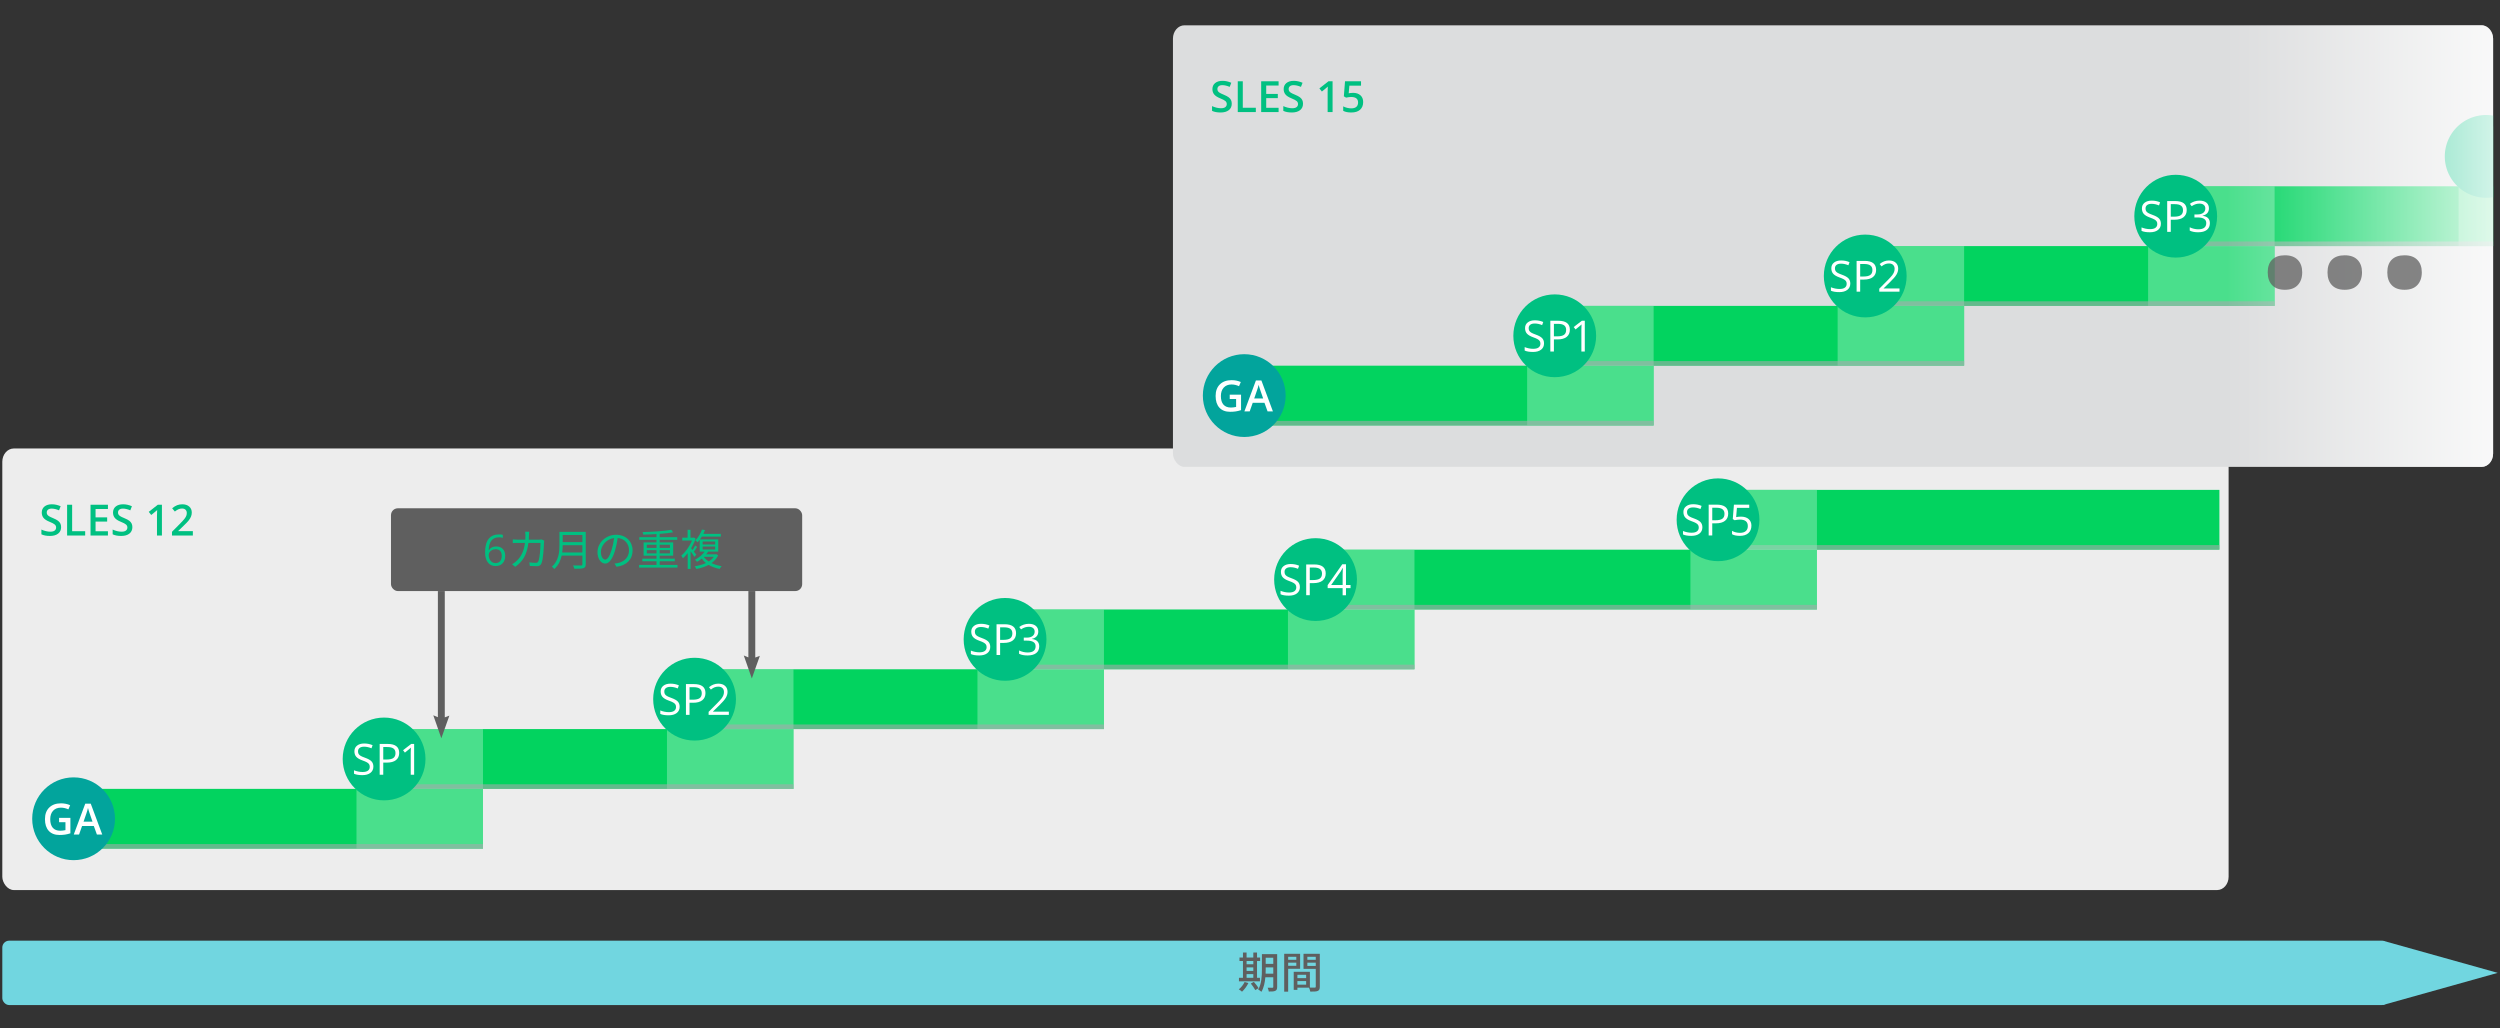 <?xml version="1.0" encoding="UTF-8" standalone="no"?>
<svg
   xmlns:dc="http://purl.org/dc/elements/1.1/"
   xmlns:cc="http://creativecommons.org/ns#"
   xmlns:rdf="http://www.w3.org/1999/02/22-rdf-syntax-ns#"
   xmlns:svg="http://www.w3.org/2000/svg"
   xmlns="http://www.w3.org/2000/svg"
   xmlns:xlink="http://www.w3.org/1999/xlink"
   xmlns:sodipodi="http://sodipodi.sourceforge.net/DTD/sodipodi-0.dtd"
   xmlns:inkscape="http://www.inkscape.org/namespaces/inkscape"
   id="svg137"
   version="1.1"
   height="447"
   width="1087"
   sodipodi:docname="new-maintenance-model.svg"
   inkscape:version="0.92.4 (5da689c313, 2019-01-14)">
  <rect width="100%" height="100%" fill="#333333" stroke="none"/>
  <sodipodi:namedview
     pagecolor="#ffffff"
     bordercolor="#666666"
     borderopacity="1"
     objecttolerance="10"
     gridtolerance="10"
     guidetolerance="10"
     inkscape:pageopacity="0"
     inkscape:pageshadow="2"
     inkscape:window-width="1920"
     inkscape:window-height="1027"
     id="namedview80"
     showgrid="false"
     inkscape:zoom="1.0561178"
     inkscape:cx="484.50262"
     inkscape:cy="223.5"
     inkscape:window-x="-8"
     inkscape:window-y="-8"
     inkscape:window-maximized="1"
     inkscape:current-layer="svg137" />
  <defs
     id="defs86">
    <linearGradient
       id="linearGradient5393">
      <stop
         id="stop5395"
         offset="0"
         style="stop-color:#ffffff;stop-" />
      <stop
         id="stop5397"
         offset="1"
         style="stop-color:#ffffff;stop-opacity:0;" />
    </linearGradient>
    <linearGradient
       gradientTransform="matrix(1,0,0,1.157,0,-1.723)"
       gradientUnits="userSpaceOnUse"
       y2="41.785"
       x2="967.626"
       y1="41.785"
       x1="1109.556"
       id="linearGradient5399"
       xlink:href="#linearGradient5393" />
  </defs>
  <rect
     id="rect7"
     style="fill:#71d6e0"
     width="1037.5"
     height="28"
     x="1"
     y="409"
     rx="3"
     ry="3" />
  <path
     id="path9"
     style="fill:#71d6e0"
     d="m 1086,423 -50,-14 v 28 z" />
  <g
     aria-label="期間"
     style="font-weight:600;font-size:18.75px;font-family:'Open Sans';fill:#5f5f5f"
     id="text11">
    <path
       d="m 542.018,423.543 h 2.925 v 1.613 h -2.925 z m 2.925,-5.7 v 1.406 h -2.925 v -1.406 z m -2.925,2.775 h 2.925 v 1.556 h -2.925 z m 5.812,4.537 h -1.275 v -7.312 h 1.35 v -1.519 h -1.35 v -2.156 h -1.613 v 2.156 h -2.925 v -2.156 h -1.575 v 2.156 h -1.519 v 1.519 h 1.519 v 7.312 h -1.744 v 1.519 h 9.131 z m -6.675,1.819 c -0.544,1.181 -1.5,2.381 -2.513,3.188 0.412,0.244 1.087,0.731 1.387,1.031 1.012,-0.919 2.1,-2.362 2.775,-3.769 z m 2.7,0.675 c 0.713,0.881 1.575,2.1 1.95,2.85 l 1.406,-0.844 c -0.394,-0.75 -1.294,-1.894 -2.025,-2.737 z m 6.431,-4.294 c 0.037,-0.6 0.037,-1.2 0.037,-1.744 v -0.994 h 3.3 v 2.737 z m 3.337,-6.919 V 419.08 h -3.3 v -2.644 z m 1.688,-1.575 h -6.638 v 6.75 c 0,2.681 -0.131,6.188 -1.613,8.644 0.375,0.169 1.106,0.675 1.387,0.994 1.069,-1.706 1.519,-4.088 1.725,-6.319 h 3.45 v 4.162 c 0,0.3 -0.113,0.375 -0.394,0.394 -0.244,0 -1.181,0.019 -2.062,-0.019 0.225,0.431 0.45,1.2 0.506,1.65 1.387,0.019 2.288,-0.019 2.85,-0.319 0.581,-0.263 0.787,-0.769 0.787,-1.688 z"
       style="font-style:normal;font-variant:normal;font-weight:500;font-stretch:normal;font-family:'Noto Sans CJK JP';-inkscape-font-specification:'Noto Sans CJK JP Medium'"
       id="path905"
       inkscape:connector-curvature="0" />
    <path
       d="m 563.637,416.024 v 1.294 h -3.544 v -1.294 z m -3.544,3.919 v -1.387 h 3.544 v 1.387 z m 5.194,1.294 v -6.525 h -6.919 v 16.462 h 1.725 v -9.938 z m 3.15,-1.256 v -1.425 h 3.656 v 1.425 z m 3.656,-3.956 v 1.294 h -3.656 v -1.294 z m -7.987,12.113 V 426.58 h 3.806 v 1.556 z m 3.806,-4.294 v 1.462 h -3.806 v -1.462 z m 5.944,-9.131 h -7.088 v 6.562 h 5.325 V 428.98 c 0,0.319 -0.094,0.412 -0.431,0.431 -0.3,0 -1.2,0.019 -2.119,-0.019 V 422.53 h -7.031 v 7.856 h 1.594 v -0.938 h 5.062 c 0.225,0.487 0.469,1.238 0.544,1.706 1.575,0 2.606,-0.019 3.263,-0.3 0.675,-0.3 0.881,-0.863 0.881,-1.856 z"
       style="font-style:normal;font-variant:normal;font-weight:500;font-stretch:normal;font-family:'Noto Sans CJK JP';-inkscape-font-specification:'Noto Sans CJK JP Medium'"
       id="path907"
       inkscape:connector-curvature="0" />
  </g>
  <rect
     id="rect13"
     style="fill:#ededed;stroke-width:1.075"
     width="968"
     height="192"
     x="1"
     y="195"
     rx="5"
     ry="5.783" />
  <rect
     id="rect15"
     y="265"
     x="425"
     height="26"
     width="190"
     style="fill:#02d35f" />
  <rect
     id="rect17"
     y="317"
     x="155"
     height="26"
     width="190"
     style="fill:#02d35f" />
  <g
     aria-label="SLES 12"
     style="font-weight:600;font-size:18.75px;font-family:'Open Sans';fill:#00c081"
     id="text19">
    <path
       d="m 26.569,229.211 q 0,1.785 -1.291,2.802 -1.291,1.016 -3.561,1.016 -2.271,0 -3.717,-0.705 v -2.069 q 0.916,0.43 1.941,0.677 1.035,0.247 1.923,0.247 1.3,0 1.913,-0.494 0.623,-0.494 0.623,-1.328 0,-0.751 -0.568,-1.273 -0.568,-0.522 -2.344,-1.236 -1.831,-0.742 -2.582,-1.694 -0.751,-0.952 -0.751,-2.289 0,-1.675 1.19,-2.637 1.19,-0.961 3.195,-0.961 1.923,0 3.827,0.842 l -0.696,1.785 q -1.785,-0.751 -3.186,-0.751 -1.062,0 -1.611,0.467 -0.549,0.458 -0.549,1.218 0,0.522 0.22,0.897 0.22,0.366 0.723,0.696 0.504,0.33 1.813,0.87 1.474,0.613 2.161,1.144 0.687,0.531 1.007,1.199 0.32,0.668 0.32,1.575 z"
       style="font-weight:600;font-size:18.75px;font-family:'Open Sans';fill:#00c081"
       id="path910"
       inkscape:connector-curvature="0" />
    <path
       d="m 29.179,232.846 v -13.385 h 2.188 v 11.508 h 5.667 v 1.877 z"
       style="font-weight:600;font-size:18.75px;font-family:'Open Sans';fill:#00c081"
       id="path912"
       inkscape:connector-curvature="0" />
    <path
       d="m 46.931,232.846 h -7.571 v -13.385 h 7.571 v 1.849 h -5.383 v 3.644 h 5.045 v 1.831 h -5.045 v 4.202 h 5.383 z"
       style="font-weight:600;font-size:18.75px;font-family:'Open Sans';fill:#00c081"
       id="path914"
       inkscape:connector-curvature="0" />
    <path
       d="m 57.551,229.211 q 0,1.785 -1.291,2.802 -1.291,1.016 -3.561,1.016 -2.271,0 -3.717,-0.705 v -2.069 q 0.916,0.43 1.941,0.677 1.035,0.247 1.923,0.247 1.3,0 1.913,-0.494 0.623,-0.494 0.623,-1.328 0,-0.751 -0.568,-1.273 -0.568,-0.522 -2.344,-1.236 -1.831,-0.742 -2.582,-1.694 -0.751,-0.952 -0.751,-2.289 0,-1.675 1.19,-2.637 1.19,-0.961 3.195,-0.961 1.923,0 3.827,0.842 l -0.696,1.785 q -1.785,-0.751 -3.186,-0.751 -1.062,0 -1.611,0.467 -0.549,0.458 -0.549,1.218 0,0.522 0.22,0.897 0.22,0.366 0.723,0.696 0.504,0.33 1.813,0.87 1.474,0.613 2.161,1.144 0.687,0.531 1.007,1.199 0.32,0.668 0.32,1.575 z"
       style="font-weight:600;font-size:18.75px;font-family:'Open Sans';fill:#00c081"
       id="path916"
       inkscape:connector-curvature="0" />
    <path
       d="m 70.405,232.846 h -2.151 v -8.643 q 0,-1.547 0.073,-2.454 -0.211,0.22 -0.522,0.485 -0.302,0.266 -2.051,1.685 l -1.08,-1.364 3.937,-3.094 h 1.794 z"
       style="font-weight:600;font-size:18.75px;font-family:'Open Sans';fill:#00c081"
       id="path918"
       inkscape:connector-curvature="0" />
    <path
       d="m 83.854,232.846 h -9.073 v -1.63 l 3.452,-3.47 q 1.529,-1.566 2.023,-2.216 0.504,-0.659 0.732,-1.236 0.229,-0.577 0.229,-1.236 0,-0.906 -0.549,-1.428 -0.54,-0.522 -1.501,-0.522 -0.769,0 -1.492,0.284 -0.714,0.284 -1.657,1.025 l -1.163,-1.419 q 1.117,-0.943 2.17,-1.337 1.053,-0.394 2.243,-0.394 1.868,0 2.994,0.98 1.126,0.97 1.126,2.618 0,0.906 -0.33,1.721 -0.32,0.815 -0.998,1.685 -0.668,0.861 -2.234,2.335 l -2.325,2.252 v 0.092 h 6.354 z"
       style="font-weight:600;font-size:18.75px;font-family:'Open Sans';fill:#00c081"
       id="path920"
       inkscape:connector-curvature="0" />
  </g>
  <rect
     id="rect21"
     y="343"
     x="20"
     height="26"
     width="190"
     style="fill:#02d35f" />
  <rect
     id="rect23"
     y="317"
     x="155"
     height="52"
     width="55"
     style="opacity:0.5;fill:#92ecba" />
  <rect
     id="rect25"
     y="291"
     x="290"
     height="26"
     width="190"
     style="fill:#02d35f" />
  <rect
     id="rect27"
     y="291"
     x="290"
     height="52"
     width="55"
     style="opacity:0.5;fill:#92ecba" />
  <rect
     id="rect29"
     y="265"
     x="425"
     height="52"
     width="55"
     style="opacity:0.5;fill:#92ecba" />
  <rect
     id="rect31"
     y="239"
     x="560"
     height="26"
     width="230"
     style="fill:#02d35f" />
  <rect
     id="rect33"
     y="239"
     x="560"
     height="52"
     width="55"
     style="opacity:0.5;fill:#92ecba" />
  <rect
     id="rect37"
     style="fill:#a7a9ac;fill-opacity:0.588"
     width="190"
     height="2"
     x="155"
     y="341" />
  <rect
     id="rect39"
     style="fill:#a7a9ac;fill-opacity:0.588"
     width="190"
     height="2"
     x="20"
     y="367" />
  <rect
     id="rect41"
     style="fill:#a7a9ac;fill-opacity:0.588"
     width="190"
     height="2"
     x="290"
     y="315" />
  <rect
     id="rect43"
     style="fill:#a7a9ac;fill-opacity:0.588"
     width="190"
     height="2"
     x="425"
     y="289" />
  <rect
     id="rect45"
     style="fill:#dcddde;stroke-width:1.075"
     width="574"
     height="192"
     x="510"
     y="11"
     rx="5"
     ry="5.783" />
  <rect
     id="rect47"
     y="81"
     x="934"
     height="26"
     width="150"
     style="fill:#02d35f" />
  <rect
     id="rect49"
     y="133"
     x="664"
     height="26"
     width="190"
     style="fill:#02d35f" />
  <g
     aria-label="SLES 15"
     style="font-weight:600;font-size:18.75px;font-family:'Open Sans';fill:#00c081"
     id="text51">
    <path
       d="m 535.569,45.093 q 0,1.785 -1.291,2.802 -1.291,1.016 -3.561,1.016 -2.271,0 -3.717,-0.705 v -2.069 q 0.916,0.43 1.941,0.677 1.035,0.247 1.923,0.247 1.3,0 1.913,-0.494 0.623,-0.494 0.623,-1.328 0,-0.751 -0.568,-1.273 -0.568,-0.522 -2.344,-1.236 -1.831,-0.742 -2.582,-1.694 -0.751,-0.952 -0.751,-2.289 0,-1.675 1.19,-2.637 1.19,-0.961 3.195,-0.961 1.923,0 3.827,0.842 l -0.696,1.785 q -1.785,-0.751 -3.186,-0.751 -1.062,0 -1.611,0.467 -0.549,0.458 -0.549,1.218 0,0.522 0.22,0.897 0.22,0.366 0.723,0.696 0.504,0.33 1.813,0.87 1.474,0.613 2.161,1.144 0.687,0.531 1.007,1.199 0.32,0.668 0.32,1.575 z"
       style="font-weight:600;font-size:18.75px;font-family:'Open Sans';fill:#00c081"
       id="path923"
       inkscape:connector-curvature="0" />
    <path
       d="m 538.179,48.728 v -13.385 h 2.188 v 11.508 h 5.667 v 1.877 z"
       style="font-weight:600;font-size:18.75px;font-family:'Open Sans';fill:#00c081"
       id="path925"
       inkscape:connector-curvature="0" />
    <path
       d="m 555.931,48.728 h -7.571 v -13.385 h 7.571 v 1.849 h -5.383 v 3.644 h 5.045 v 1.831 h -5.045 v 4.202 h 5.383 z"
       style="font-weight:600;font-size:18.75px;font-family:'Open Sans';fill:#00c081"
       id="path927"
       inkscape:connector-curvature="0" />
    <path
       d="m 566.551,45.093 q 0,1.785 -1.291,2.802 -1.291,1.016 -3.561,1.016 -2.271,0 -3.717,-0.705 v -2.069 q 0.916,0.43 1.941,0.677 1.035,0.247 1.923,0.247 1.3,0 1.913,-0.494 0.623,-0.494 0.623,-1.328 0,-0.751 -0.568,-1.273 -0.568,-0.522 -2.344,-1.236 -1.831,-0.742 -2.582,-1.694 -0.751,-0.952 -0.751,-2.289 0,-1.675 1.19,-2.637 1.19,-0.961 3.195,-0.961 1.923,0 3.827,0.842 l -0.696,1.785 q -1.785,-0.751 -3.186,-0.751 -1.062,0 -1.611,0.467 -0.549,0.458 -0.549,1.218 0,0.522 0.22,0.897 0.22,0.366 0.723,0.696 0.504,0.33 1.813,0.87 1.474,0.613 2.161,1.144 0.687,0.531 1.007,1.199 0.32,0.668 0.32,1.575 z"
       style="font-weight:600;font-size:18.75px;font-family:'Open Sans';fill:#00c081"
       id="path929"
       inkscape:connector-curvature="0" />
    <path
       d="m 579.405,48.728 h -2.151 v -8.643 q 0,-1.547 0.073,-2.454 -0.211,0.22 -0.522,0.485 -0.302,0.266 -2.051,1.685 l -1.08,-1.364 3.937,-3.094 h 1.794 z"
       style="font-weight:600;font-size:18.75px;font-family:'Open Sans';fill:#00c081"
       id="path931"
       inkscape:connector-curvature="0" />
    <path
       d="m 588.322,40.369 q 2.023,0 3.204,1.071 1.181,1.071 1.181,2.921 0,2.142 -1.346,3.351 -1.337,1.199 -3.809,1.199 -2.243,0 -3.525,-0.723 v -1.95 q 0.742,0.421 1.703,0.65 0.961,0.229 1.785,0.229 1.456,0 2.216,-0.65 0.76,-0.65 0.76,-1.904 0,-2.399 -3.058,-2.399 -0.43,0 -1.062,0.092 -0.632,0.082 -1.108,0.192 l -0.961,-0.568 0.513,-6.537 h 6.958 v 1.913 h -5.063 l -0.302,3.314 q 0.32,-0.055 0.778,-0.128 0.467,-0.073 1.135,-0.073 z"
       style="font-weight:600;font-size:18.75px;font-family:'Open Sans';fill:#00c081"
       id="path933"
       inkscape:connector-curvature="0" />
  </g>
  <rect
     id="rect53"
     y="159"
     x="529"
     height="26"
     width="190"
     style="fill:#02d35f" />
  <rect
     id="rect55"
     y="133"
     x="664"
     height="52"
     width="55"
     style="opacity:0.5;fill:#92ecba" />
  <rect
     id="rect57"
     y="107"
     x="799"
     height="26"
     width="190"
     style="fill:#02d35f" />
  <rect
     id="rect59"
     y="107"
     x="799"
     height="52"
     width="55"
     style="opacity:0.5;fill:#92ecba" />
  <rect
     id="rect61"
     y="81"
     x="934"
     height="52"
     width="55"
     style="opacity:0.5;fill:#92ecba" />
  <rect
     id="rect63"
     y="55"
     x="1069"
     height="52"
     width="15"
     style="opacity:0.5;fill:#92ecba" />
  <rect
     id="rect65"
     style="fill:#a7a9ac;fill-opacity:0.588"
     width="190"
     height="2"
     x="664"
     y="157" />
  <rect
     id="rect67"
     style="fill:#a7a9ac;fill-opacity:0.588"
     width="190"
     height="2"
     x="529"
     y="183" />
  <rect
     id="rect69"
     style="fill:#a7a9ac;fill-opacity:0.588"
     width="190"
     height="2"
     x="799"
     y="131" />
  <rect
     id="rect71"
     style="fill:#a7a9ac;fill-opacity:0.588"
     width="150"
     height="2"
     x="934"
     y="105" />
  <circle
     id="circle73"
     style="fill:#00c081"
     cx="676"
     cy="146"
     r="18" />
  <g
     aria-label="SP1"
     style="font-size:18.75px;font-family:'Open Sans';fill:#ffffff"
     id="text77">
    <path
       d="m 671.346,149.286 q 0,1.767 -1.282,2.756 -1.282,0.989 -3.479,0.989 -2.38,0 -3.662,-0.613 v -1.501 q 0.824,0.348 1.794,0.549 0.97,0.201 1.923,0.201 1.556,0 2.344,-0.586 0.787,-0.595 0.787,-1.648 0,-0.696 -0.284,-1.135 -0.275,-0.449 -0.934,-0.824 -0.65,-0.375 -1.987,-0.851 -1.868,-0.668 -2.673,-1.584 -0.797,-0.916 -0.797,-2.39 0,-1.547 1.163,-2.463 1.163,-0.916 3.076,-0.916 1.996,0 3.671,0.732 l -0.485,1.355 q -1.657,-0.696 -3.223,-0.696 -1.236,0 -1.932,0.531 -0.696,0.531 -0.696,1.474 0,0.696 0.256,1.144 0.256,0.439 0.861,0.815 0.613,0.366 1.868,0.815 2.106,0.751 2.893,1.611 0.797,0.861 0.797,2.234 z"
       style="font-size:18.75px;font-family:'Open Sans';fill:#ffffff"
       id="path941"
       inkscape:connector-curvature="0" />
    <path
       d="m 682.57,143.363 q 0,2.032 -1.392,3.131 -1.382,1.089 -3.964,1.089 h -1.575 v 5.264 h -1.556 V 139.463 h 3.47 q 5.017,0 5.017,3.9 z m -6.931,2.884 h 1.401 q 2.069,0 2.994,-0.668 0.925,-0.668 0.925,-2.142 0,-1.328 -0.87,-1.978 -0.87,-0.65 -2.71,-0.65 h -1.74 z"
       style="letter-spacing:-1px"
       id="path943"
       inkscape:connector-curvature="0" />
    <path
       d="m 689.068,152.848 h -1.483 v -9.54 q 0,-1.19 0.073,-2.252 -0.192,0.192 -0.43,0.403 -0.238,0.211 -2.179,1.785 l -0.806,-1.044 3.543,-2.737 h 1.282 z"
       style="font-size:18.75px;font-family:'Open Sans';fill:#ffffff"
       id="path945"
       inkscape:connector-curvature="0" />
  </g>
  <circle
     id="circle79"
     style="fill:#00c081"
     cx="811"
     cy="120"
     r="18" />
  <g
     aria-label="SP2"
     style="font-size:18.75px;font-family:'Open Sans';fill:#ffffff"
     id="text83">
    <path
       d="m 804.512,123.267 q 0,1.767 -1.282,2.756 -1.282,0.989 -3.479,0.989 -2.38,0 -3.662,-0.613 v -1.501 q 0.824,0.348 1.794,0.549 0.97,0.201 1.923,0.201 1.556,0 2.344,-0.586 0.787,-0.595 0.787,-1.648 0,-0.696 -0.284,-1.135 -0.275,-0.449 -0.934,-0.824 -0.65,-0.375 -1.987,-0.851 -1.868,-0.668 -2.673,-1.584 -0.797,-0.916 -0.797,-2.39 0,-1.547 1.163,-2.463 1.163,-0.916 3.076,-0.916 1.996,0 3.671,0.732 l -0.485,1.355 q -1.657,-0.696 -3.223,-0.696 -1.236,0 -1.932,0.531 -0.696,0.531 -0.696,1.474 0,0.696 0.256,1.144 0.256,0.439 0.861,0.815 0.613,0.366 1.868,0.815 2.106,0.751 2.893,1.611 0.797,0.861 0.797,2.234 z"
       style="font-size:18.75px;font-family:'Open Sans';fill:#ffffff"
       id="path948"
       inkscape:connector-curvature="0" />
    <path
       d="m 815.736,117.344 q 0,2.032 -1.392,3.131 -1.382,1.089 -3.964,1.089 h -1.575 v 5.264 h -1.556 v -13.385 h 3.47 q 5.017,0 5.017,3.9 z m -6.931,2.884 h 1.401 q 2.069,0 2.994,-0.668 0.925,-0.668 0.925,-2.142 0,-1.328 -0.87,-1.978 -0.87,-0.65 -2.71,-0.65 h -1.74 z"
       style="letter-spacing:-0.5px"
       id="path950"
       inkscape:connector-curvature="0" />
    <path
       d="m 825.902,126.829 h -8.798 v -1.309 l 3.525,-3.543 q 1.611,-1.63 2.124,-2.325 0.513,-0.696 0.769,-1.355 0.256,-0.659 0.256,-1.419 0,-1.071 -0.65,-1.694 -0.65,-0.632 -1.804,-0.632 -0.833,0 -1.584,0.275 -0.742,0.275 -1.657,0.998 l -0.806,-1.035 q 1.849,-1.538 4.028,-1.538 1.886,0 2.957,0.97 1.071,0.961 1.071,2.591 0,1.273 -0.714,2.518 -0.714,1.245 -2.673,3.149 l -2.93,2.866 v 0.073 h 6.885 z"
       style="font-size:18.75px;font-family:'Open Sans';fill:#ffffff"
       id="path952"
       inkscape:connector-curvature="0" />
  </g>
  <circle
     id="circle85"
     style="fill:#02a49c"
     cx="541"
     cy="172"
     r="18" />
  <g
     aria-label="GA"
     style="font-weight:600;font-size:18.75px;font-family:'Open Sans';fill:#ffffff"
     id="text87">
    <path
       d="m 534.683,171.607 h 4.926 v 6.72 q -1.208,0.394 -2.325,0.558 -1.108,0.165 -2.399,0.165 -3.04,0 -4.688,-1.794 -1.648,-1.804 -1.648,-5.081 0,-3.232 1.859,-5.054 1.859,-1.831 5.118,-1.831 2.097,0 3.973,0.806 l -0.769,1.822 q -1.63,-0.751 -3.259,-0.751 -2.142,0 -3.387,1.346 -1.245,1.346 -1.245,3.68 0,2.454 1.117,3.735 1.126,1.273 3.232,1.273 1.062,0 2.271,-0.266 v -3.452 h -2.774 z"
       style="font-weight:600;font-size:18.75px;font-family:'Open Sans';fill:#ffffff"
       id="path936"
       inkscape:connector-curvature="0" />
    <path
       d="m 551.135,178.867 -1.337,-3.717 h -5.118 l -1.309,3.717 h -2.307 l 5.008,-13.44 h 2.38 l 5.008,13.44 z m -1.913,-5.603 -1.254,-3.644 q -0.137,-0.366 -0.385,-1.154 -0.238,-0.787 -0.33,-1.154 -0.247,1.126 -0.723,2.463 l -1.208,3.488 z"
       style="font-weight:600;font-size:18.75px;font-family:'Open Sans';fill:#ffffff"
       id="path938"
       inkscape:connector-curvature="0" />
  </g>
  <circle
     id="circle89"
     style="fill:#00c081"
     cx="946"
     cy="94"
     r="18" />
  <g
     aria-label="SP3"
     style="font-size:18.75px;font-family:'Open Sans';fill:#ffffff"
     id="text93">
    <path
       d="m 939.558,97.248 q 0,1.767 -1.282,2.756 -1.282,0.989 -3.479,0.989 -2.38,0 -3.662,-0.613 v -1.501 q 0.824,0.348 1.794,0.549 0.97,0.201 1.923,0.201 1.556,0 2.344,-0.586 0.787,-0.595 0.787,-1.648 0,-0.696 -0.284,-1.135 -0.275,-0.449 -0.934,-0.824 -0.65,-0.375 -1.987,-0.851 -1.868,-0.668 -2.673,-1.584 -0.797,-0.916 -0.797,-2.39 0,-1.547 1.163,-2.463 1.163,-0.916 3.076,-0.916 1.996,0 3.671,0.732 l -0.485,1.355 q -1.657,-0.696 -3.223,-0.696 -1.236,0 -1.932,0.531 -0.696,0.531 -0.696,1.474 0,0.696 0.256,1.144 0.256,0.439 0.861,0.815 0.613,0.366 1.868,0.815 2.106,0.751 2.893,1.611 0.797,0.861 0.797,2.234 z"
       style="font-size:18.75px;font-family:'Open Sans';fill:#ffffff"
       id="path955"
       inkscape:connector-curvature="0" />
    <path
       d="m 950.782,91.324 q 0,2.032 -1.392,3.131 -1.382,1.089 -3.964,1.089 h -1.575 v 5.264 h -1.556 V 87.424 h 3.47 q 5.017,0 5.017,3.9 z m -6.931,2.884 h 1.401 q 2.069,0 2.994,-0.668 0.925,-0.668 0.925,-2.142 0,-1.328 -0.87,-1.978 -0.87,-0.65 -2.71,-0.65 h -1.74 z"
       style="letter-spacing:-0.5px"
       id="path957"
       inkscape:connector-curvature="0" />
    <path
       d="m 960.444,90.574 q 0,1.282 -0.723,2.097 -0.714,0.815 -2.032,1.089 v 0.073 q 1.611,0.201 2.39,1.025 0.778,0.824 0.778,2.161 0,1.913 -1.328,2.948 -1.328,1.025 -3.772,1.025 -1.062,0 -1.95,-0.165 -0.879,-0.156 -1.712,-0.558 v -1.447 q 0.87,0.43 1.849,0.659 0.989,0.22 1.868,0.22 3.47,0 3.47,-2.719 0,-2.435 -3.827,-2.435 h -1.318 v -1.309 h 1.337 q 1.566,0 2.481,-0.687 0.916,-0.696 0.916,-1.923 0,-0.98 -0.677,-1.538 -0.668,-0.558 -1.822,-0.558 -0.879,0 -1.657,0.238 -0.778,0.238 -1.776,0.879 l -0.769,-1.025 q 0.824,-0.65 1.895,-1.016 1.08,-0.375 2.271,-0.375 1.95,0 3.03,0.897 1.08,0.888 1.08,2.444 z"
       style="font-size:18.75px;font-family:'Open Sans';fill:#ffffff"
       id="path959"
       inkscape:connector-curvature="0" />
  </g>
  <path
     id="path95"
     d="m 1081,50 a 18,18 0 0 0 -18,18 18,18 0 0 0 18,18 18,18 0 0 0 3,-0.254 V 50.271 A 18,18 0 0 0 1081,50 Z"
     style="fill:#00c081" />
  <path
     id="path97"
     d="m 969,11 v 192 h 110 c 2.77,0 5,-2.579 5,-5.783 V 16.783 C 1084,13.579 1081.77,11 1079,11 Z"
     style="fill:url(#linearGradient5399);stroke-width:1.075" />
  <path
     id="path99"
     style="fill:#5f5f5f;fill-opacity:0.75"
     d="m 993.475,111 c -2.424,0 -4.275,0.639 -5.555,1.918 -1.279,1.279 -1.92,3.114 -1.92,5.508 0,2.361 0.641,4.214 1.92,5.559 1.28,1.344 3.13,2.016 5.555,2.016 2.424,0 4.277,-0.671 5.557,-2.016 1.313,-1.377 1.969,-3.231 1.969,-5.559 0,-2.295 -0.64,-4.099 -1.92,-5.41 C 997.801,111.671 995.933,111 993.475,111 Z m 26,0 c -2.424,0 -4.275,0.639 -5.555,1.918 -1.279,1.279 -1.92,3.114 -1.92,5.508 0,2.361 0.64,4.214 1.92,5.559 1.28,1.344 3.131,2.016 5.555,2.016 2.424,0 4.275,-0.671 5.555,-2.016 1.313,-1.377 1.971,-3.231 1.971,-5.559 0,-2.295 -0.64,-4.099 -1.92,-5.41 C 1023.801,111.671 1021.933,111 1019.475,111 Z m 26,0 c -2.424,0 -4.275,0.639 -5.555,1.918 -1.279,1.279 -1.92,3.114 -1.92,5.508 0,2.361 0.64,4.214 1.92,5.559 1.28,1.344 3.131,2.016 5.555,2.016 2.424,0 4.275,-0.671 5.555,-2.016 1.313,-1.377 1.971,-3.231 1.971,-5.559 0,-2.295 -0.64,-4.099 -1.92,-5.41 C 1049.801,111.671 1047.932,111 1045.475,111 Z" />
  <circle
     id="circle101"
     style="fill:#02a49c"
     cx="32"
     cy="356"
     r="18" />
  <g
     aria-label="GA"
     style="font-weight:600;font-size:18.75px;font-family:'Open Sans';fill:#ffffff"
     id="text103">
    <path
       d="m 25.683,355.607 h 4.926 v 6.72 q -1.208,0.394 -2.325,0.558 -1.108,0.165 -2.399,0.165 -3.04,0 -4.688,-1.794 -1.648,-1.804 -1.648,-5.081 0,-3.232 1.859,-5.054 1.859,-1.831 5.118,-1.831 2.097,0 3.973,0.806 l -0.769,1.822 q -1.63,-0.751 -3.259,-0.751 -2.142,0 -3.387,1.346 -1.245,1.346 -1.245,3.68 0,2.454 1.117,3.735 1.126,1.273 3.232,1.273 1.062,0 2.271,-0.266 v -3.452 h -2.774 z"
       style="font-weight:600;font-size:18.75px;font-family:'Open Sans';fill:#ffffff"
       id="path962"
       inkscape:connector-curvature="0" />
    <path
       d="m 42.135,362.867 -1.337,-3.717 H 35.68 l -1.309,3.717 h -2.307 l 5.008,-13.44 h 2.38 l 5.008,13.44 z m -1.913,-5.603 -1.254,-3.644 q -0.137,-0.366 -0.385,-1.154 -0.238,-0.787 -0.33,-1.154 -0.247,1.126 -0.723,2.463 l -1.208,3.488 z"
       style="font-weight:600;font-size:18.75px;font-family:'Open Sans';fill:#ffffff"
       id="path964"
       inkscape:connector-curvature="0" />
  </g>
  <circle
     id="circle105"
     style="fill:#00c081"
     cx="167"
     cy="330"
     r="18" />
  <g
     aria-label="SP1"
     style="font-size:18.75px;font-family:'Open Sans';fill:#ffffff"
     id="text109">
    <path
       d="m 162.346,333.286 q 0,1.767 -1.282,2.756 -1.282,0.989 -3.479,0.989 -2.38,0 -3.662,-0.613 v -1.501 q 0.824,0.348 1.794,0.549 0.97,0.201 1.923,0.201 1.556,0 2.344,-0.586 0.787,-0.595 0.787,-1.648 0,-0.696 -0.284,-1.135 -0.275,-0.449 -0.934,-0.824 -0.65,-0.375 -1.987,-0.851 -1.868,-0.668 -2.673,-1.584 -0.797,-0.916 -0.797,-2.39 0,-1.547 1.163,-2.463 1.163,-0.916 3.076,-0.916 1.996,0 3.671,0.732 l -0.485,1.355 q -1.657,-0.696 -3.223,-0.696 -1.236,0 -1.932,0.531 -0.696,0.531 -0.696,1.474 0,0.696 0.256,1.144 0.256,0.439 0.861,0.815 0.613,0.366 1.868,0.815 2.106,0.751 2.893,1.611 0.797,0.861 0.797,2.234 z"
       style="font-size:18.75px;font-family:'Open Sans';fill:#ffffff"
       id="path967"
       inkscape:connector-curvature="0" />
    <path
       d="m 173.57,327.363 q 0,2.032 -1.392,3.131 -1.382,1.089 -3.964,1.089 h -1.575 v 5.264 h -1.556 V 323.463 h 3.47 q 5.017,0 5.017,3.9 z m -6.931,2.884 h 1.401 q 2.069,0 2.994,-0.668 0.925,-0.668 0.925,-2.142 0,-1.328 -0.87,-1.978 -0.87,-0.65 -2.71,-0.65 h -1.74 z"
       style="letter-spacing:-1px"
       id="path969"
       inkscape:connector-curvature="0" />
    <path
       d="m 180.068,336.848 h -1.483 v -9.54 q 0,-1.19 0.073,-2.252 -0.192,0.192 -0.43,0.403 -0.238,0.211 -2.179,1.785 l -0.806,-1.044 3.543,-2.737 h 1.282 z"
       style="font-size:18.75px;font-family:'Open Sans';fill:#ffffff"
       id="path971"
       inkscape:connector-curvature="0" />
  </g>
  <circle
     id="circle111"
     style="fill:#00c081"
     cx="302"
     cy="304"
     r="18" />
  <g
     aria-label="SP2"
     style="font-size:18.75px;font-family:'Open Sans';fill:#ffffff"
     id="text115">
    <path
       d="m 295.512,307.267 q 0,1.767 -1.282,2.756 -1.282,0.989 -3.479,0.989 -2.38,0 -3.662,-0.613 v -1.501 q 0.824,0.348 1.794,0.549 0.97,0.201 1.923,0.201 1.556,0 2.344,-0.586 0.787,-0.595 0.787,-1.648 0,-0.696 -0.284,-1.135 -0.275,-0.449 -0.934,-0.824 -0.65,-0.375 -1.987,-0.851 -1.868,-0.668 -2.673,-1.584 -0.797,-0.916 -0.797,-2.39 0,-1.547 1.163,-2.463 1.163,-0.916 3.076,-0.916 1.996,0 3.671,0.732 l -0.485,1.355 q -1.657,-0.696 -3.223,-0.696 -1.236,0 -1.932,0.531 -0.696,0.531 -0.696,1.474 0,0.696 0.256,1.144 0.256,0.439 0.861,0.815 0.613,0.366 1.868,0.815 2.106,0.751 2.893,1.611 0.797,0.861 0.797,2.234 z"
       style="font-size:18.75px;font-family:'Open Sans';fill:#ffffff"
       id="path974"
       inkscape:connector-curvature="0" />
    <path
       d="m 306.736,301.344 q 0,2.032 -1.392,3.131 -1.382,1.089 -3.964,1.089 h -1.575 v 5.264 h -1.556 v -13.385 h 3.47 q 5.017,0 5.017,3.9 z m -6.931,2.884 h 1.401 q 2.069,0 2.994,-0.668 0.925,-0.668 0.925,-2.142 0,-1.328 -0.87,-1.978 -0.87,-0.65 -2.71,-0.65 h -1.74 z"
       style="letter-spacing:-0.5px"
       id="path976"
       inkscape:connector-curvature="0" />
    <path
       d="m 316.902,310.829 h -8.798 v -1.309 l 3.525,-3.543 q 1.611,-1.63 2.124,-2.325 0.513,-0.696 0.769,-1.355 0.256,-0.659 0.256,-1.419 0,-1.071 -0.65,-1.694 -0.65,-0.632 -1.804,-0.632 -0.833,0 -1.584,0.275 -0.742,0.275 -1.657,0.998 l -0.806,-1.035 q 1.849,-1.538 4.028,-1.538 1.886,0 2.957,0.97 1.071,0.961 1.071,2.591 0,1.273 -0.714,2.518 -0.714,1.245 -2.673,3.149 l -2.93,2.866 v 0.073 h 6.885 z"
       style="font-size:18.75px;font-family:'Open Sans';fill:#ffffff"
       id="path978"
       inkscape:connector-curvature="0" />
  </g>
  <circle
     id="circle123"
     style="fill:#00c081"
     cx="437"
     cy="278"
     r="18" />
  <g
     aria-label="SP3"
     style="font-size:18.75px;font-family:'Open Sans';fill:#ffffff"
     id="text127">
    <path
       d="m 430.558,281.248 q 0,1.767 -1.282,2.756 -1.282,0.989 -3.479,0.989 -2.38,0 -3.662,-0.613 v -1.501 q 0.824,0.348 1.794,0.549 0.97,0.201 1.923,0.201 1.556,0 2.344,-0.586 0.787,-0.595 0.787,-1.648 0,-0.696 -0.284,-1.135 -0.275,-0.449 -0.934,-0.824 -0.65,-0.375 -1.987,-0.851 -1.868,-0.668 -2.673,-1.584 -0.797,-0.916 -0.797,-2.39 0,-1.547 1.163,-2.463 1.163,-0.916 3.076,-0.916 1.996,0 3.671,0.732 l -0.485,1.355 q -1.657,-0.696 -3.223,-0.696 -1.236,0 -1.932,0.531 -0.696,0.531 -0.696,1.474 0,0.696 0.256,1.144 0.256,0.439 0.861,0.815 0.613,0.366 1.868,0.815 2.106,0.751 2.893,1.611 0.797,0.861 0.797,2.234 z"
       style="font-size:18.75px;font-family:'Open Sans';fill:#ffffff"
       id="path981"
       inkscape:connector-curvature="0" />
    <path
       d="m 441.782,275.324 q 0,2.032 -1.392,3.131 -1.382,1.089 -3.964,1.089 h -1.575 v 5.264 h -1.556 v -13.385 h 3.47 q 5.017,0 5.017,3.9 z m -6.931,2.884 h 1.401 q 2.069,0 2.994,-0.668 0.925,-0.668 0.925,-2.142 0,-1.328 -0.87,-1.978 -0.87,-0.65 -2.71,-0.65 h -1.74 z"
       style="letter-spacing:-0.5px"
       id="path983"
       inkscape:connector-curvature="0" />
    <path
       d="m 451.444,274.574 q 0,1.282 -0.723,2.097 -0.714,0.815 -2.032,1.089 v 0.073 q 1.611,0.201 2.39,1.025 0.778,0.824 0.778,2.161 0,1.913 -1.328,2.948 -1.328,1.025 -3.772,1.025 -1.062,0 -1.95,-0.165 -0.879,-0.156 -1.712,-0.558 v -1.447 q 0.87,0.43 1.849,0.659 0.989,0.22 1.868,0.22 3.47,0 3.47,-2.719 0,-2.435 -3.827,-2.435 h -1.318 v -1.309 h 1.337 q 1.566,0 2.481,-0.687 0.916,-0.696 0.916,-1.923 0,-0.98 -0.677,-1.538 -0.668,-0.558 -1.822,-0.558 -0.879,0 -1.657,0.238 -0.778,0.238 -1.776,0.879 l -0.769,-1.025 q 0.824,-0.65 1.895,-1.016 1.08,-0.375 2.271,-0.375 1.95,0 3.03,0.897 1.08,0.888 1.08,2.444 z"
       style="font-size:18.75px;font-family:'Open Sans';fill:#ffffff"
       id="path985"
       inkscape:connector-curvature="0" />
  </g>
  <rect
     id="rect129"
     ry="3"
     rx="3"
     y="221"
     x="170"
     height="36"
     width="178.785"
     style="fill:#5f5f5f" />
  <g
     aria-label="6カ月の重複"
     style="font-size:18.75px;font-family:'Open Sans';fill:#00c081"
     id="text131">
    <path
       d="m 210.923,240.221 q 0,-3.946 1.529,-5.896 1.538,-1.959 4.541,-1.959 1.035,0 1.63,0.174 v 1.309 q -0.705,-0.229 -1.611,-0.229 -2.151,0 -3.287,1.346 -1.135,1.337 -1.245,4.211 h 0.11 q 1.007,-1.575 3.186,-1.575 1.804,0 2.838,1.089 1.044,1.089 1.044,2.957 0,2.087 -1.144,3.287 -1.135,1.19 -3.076,1.19 -2.078,0 -3.296,-1.556 -1.218,-1.566 -1.218,-4.349 z m 4.495,4.614 q 1.3,0 2.014,-0.815 0.723,-0.824 0.723,-2.371 0,-1.328 -0.668,-2.087 -0.668,-0.76 -1.996,-0.76 -0.824,0 -1.511,0.339 -0.687,0.339 -1.099,0.934 -0.403,0.595 -0.403,1.236 0,0.943 0.366,1.758 0.366,0.815 1.035,1.291 0.677,0.476 1.538,0.476 z"
       style="text-align:center;text-anchor:middle"
       id="path892"
       inkscape:connector-curvature="0" />
    <path
       d="m 235.564,234.561 c -0.319,0.056 -0.694,0.094 -1.2,0.094 h -4.463 c 0.037,-0.619 0.075,-1.256 0.094,-1.931 0.019,-0.45 0.056,-1.106 0.113,-1.538 h -1.762 c 0.075,0.45 0.131,1.144 0.131,1.556 0,0.675 -0.037,1.312 -0.075,1.913 h -3.3 c -0.713,0 -1.481,-0.037 -2.138,-0.113 v 1.594 c 0.656,-0.075 1.406,-0.075 2.156,-0.075 h 3.15 c -0.506,3.862 -1.856,6.206 -3.712,7.894 -0.562,0.544 -1.331,1.069 -1.913,1.387 l 1.35,1.106 c 3.131,-2.156 5.081,-5.006 5.756,-10.387 h 5.25 c 0,2.006 -0.244,6.619 -0.956,8.044 -0.206,0.469 -0.544,0.619 -1.087,0.619 -0.787,0 -1.781,-0.075 -2.794,-0.206 l 0.188,1.556 c 0.975,0.056 2.062,0.113 3.019,0.113 1.031,0 1.631,-0.338 2.006,-1.125 0.844,-1.8 1.069,-7.256 1.144,-9.056 0,-0.244 0.037,-0.6 0.094,-0.919 z"
       style="font-style:normal;font-variant:normal;font-weight:normal;font-stretch:normal;font-family:'Noto Sans CJK JP';-inkscape-font-specification:'Noto Sans CJK JP'"
       id="path894"
       inkscape:connector-curvature="0" />
    <path
       d="m 244.451,240.205 c 0.15,-1.106 0.206,-2.175 0.206,-3.15 h 8.569 v 3.15 z m 8.775,-7.594 v 3.112 h -8.569 v -3.112 z m 1.444,-1.369 h -11.419 v 5.737 c 0,2.981 -0.3,6.787 -3.281,9.412 0.281,0.206 0.844,0.713 1.031,1.012 1.819,-1.594 2.756,-3.712 3.225,-5.831 h 9 v 3.75 c 0,0.412 -0.15,0.544 -0.581,0.562 -0.431,0 -1.931,0.019 -3.506,-0.037 0.244,0.394 0.506,1.05 0.6,1.444 2.006,0 3.244,-0.019 3.956,-0.263 0.694,-0.225 0.975,-0.713 0.975,-1.688 z"
       style="font-style:normal;font-variant:normal;font-weight:normal;font-stretch:normal;font-family:'Noto Sans CJK JP';-inkscape-font-specification:'Noto Sans CJK JP'"
       id="path896"
       inkscape:connector-curvature="0" />
    <path
       d="m 263.164,243.318 c -0.806,0 -1.894,-1.031 -1.894,-3.375 0,-2.494 2.175,-5.55 5.737,-6 -0.206,1.706 -0.562,3.469 -1.031,5.006 -0.956,3.131 -1.988,4.369 -2.812,4.369 z m 4.894,3.112 c 4.425,-0.581 6.994,-3.188 6.994,-7.088 0,-3.75 -2.775,-6.825 -7.125,-6.825 -4.537,0 -8.137,3.525 -8.137,7.556 0,3.056 1.669,4.969 3.319,4.969 1.725,0 3.206,-1.969 4.35,-5.775 0.506,-1.744 0.863,-3.619 1.106,-5.344 3.15,0.263 4.931,2.569 4.931,5.381 0,3.206 -2.325,4.969 -4.706,5.494 -0.45,0.094 -1.012,0.188 -1.594,0.225 z"
       style="font-style:normal;font-variant:normal;font-weight:normal;font-stretch:normal;font-family:'Noto Sans CJK JP';-inkscape-font-specification:'Noto Sans CJK JP'"
       id="path898"
       inkscape:connector-curvature="0" />
    <path
       d="m 281.22,240.618 v -1.425 h 4.237 v 1.425 z m 0,-3.769 h 4.237 v 1.406 h -4.237 z m 10.069,0 v 1.406 h -4.463 v -1.406 z m 0,3.769 h -4.463 v -1.425 h 4.463 z m -4.463,5.025 v -1.613 h 6.562 v -1.125 h -6.562 v -1.294 h 5.869 v -5.775 h -5.869 v -1.125 h 7.631 v -1.144 h -7.631 v -1.444 c 2.194,-0.169 4.237,-0.375 5.831,-0.675 l -0.75,-1.087 c -2.944,0.544 -8.194,0.881 -12.525,0.994 0.131,0.3 0.281,0.769 0.3,1.106 1.837,-0.037 3.825,-0.113 5.775,-0.244 v 1.35 h -7.481 v 1.144 h 7.481 v 1.125 h -5.606 v 5.775 h 5.606 v 1.294 h -6.169 v 1.125 h 6.169 v 1.613 h -7.575 v 1.144 h 16.688 v -1.144 z"
       style="font-style:normal;font-variant:normal;font-weight:normal;font-stretch:normal;font-family:'Noto Sans CJK JP';-inkscape-font-specification:'Noto Sans CJK JP'"
       id="path900"
       inkscape:connector-curvature="0" />
    <path
       d="m 302.745,241.18 c -0.169,-0.225 -0.581,-0.75 -1.05,-1.331 0.45,-0.562 0.975,-1.35 1.425,-2.062 l -0.844,-0.6 c -0.263,0.562 -0.731,1.35 -1.144,1.969 -0.244,-0.281 -0.45,-0.562 -0.637,-0.769 0.787,-1.312 1.481,-2.737 1.969,-4.181 l -0.731,-0.469 -0.244,0.056 h -1.275 v -3.431 h -1.238 v 3.431 h -2.325 v 1.238 h 4.237 c -1.031,2.55 -2.888,5.081 -4.669,6.544 0.206,0.225 0.562,0.844 0.713,1.163 0.694,-0.619 1.406,-1.369 2.081,-2.231 v 6.862 h 1.256 v -7.688 c 0.619,0.863 1.35,1.894 1.65,2.456 z m 3.263,0.919 h 4.369 c -0.562,0.806 -1.331,1.481 -2.212,2.044 -0.881,-0.581 -1.613,-1.256 -2.156,-2.044 z m -0.506,-4.481 h 5.456 v 1.275 h -5.456 z m 0,-2.156 h 5.456 v 1.256 h -5.456 z m 5.925,5.494 -0.263,0.056 h -4.125 c 0.338,-0.394 0.619,-0.787 0.9,-1.181 h 4.35 v -5.306 h -7.931 c 0.3,-0.394 0.562,-0.806 0.806,-1.219 h 8.25 v -1.181 h -7.612 c 0.281,-0.562 0.525,-1.125 0.731,-1.65 l -1.312,-0.225 c -0.525,1.444 -1.481,3.319 -2.888,4.725 0.319,0.169 0.75,0.525 0.994,0.806 0.338,-0.356 0.637,-0.713 0.919,-1.087 v 5.138 h 2.119 c -0.844,1.219 -2.288,2.55 -4.2,3.562 0.3,0.169 0.713,0.6 0.919,0.9 0.75,-0.431 1.425,-0.9 2.044,-1.406 0.506,0.713 1.125,1.35 1.819,1.913 -1.425,0.675 -3.112,1.125 -4.875,1.406 0.244,0.263 0.581,0.863 0.713,1.181 1.913,-0.375 3.75,-0.938 5.344,-1.781 1.369,0.825 2.981,1.425 4.781,1.762 0.188,-0.356 0.562,-0.919 0.863,-1.2 -1.631,-0.263 -3.131,-0.713 -4.406,-1.331 1.219,-0.881 2.231,-1.988 2.888,-3.375 z"
       style="font-style:normal;font-variant:normal;font-weight:normal;font-stretch:normal;font-family:'Noto Sans CJK JP';-inkscape-font-specification:'Noto Sans CJK JP'"
       id="path902"
       inkscape:connector-curvature="0" />
  </g>
  <path
     id="path133"
     d="m 190.392,257 v 54.84 l -2,-0.84 3.5,10 3.5,-9.846 -2,0.752 V 257 Z"
     style="fill:#5f5f5f" />
  <path
     id="path135"
     d="m 325.392,257 v 28.84 l -2,-0.84 3.5,10 3.5,-9.846 -2,0.752 V 257 Z"
     style="fill:#5f5f5f" />
  <rect
     id="rect31-5"
     y="213"
     x="735"
     height="26"
     width="230"
     style="fill:#02d35f" />
  <rect
     id="rect35-2"
     style="fill:#a7a9ac;fill-opacity:0.588"
     width="230"
     height="2"
     x="735"
     y="237" />
  <rect
     id="rect33-6"
     y="213"
     x="735"
     height="52"
     width="55"
     style="opacity:0.5;fill:#92ecba" />
  <rect
     id="rect35"
     style="fill:#a7a9ac;fill-opacity:0.588"
     width="230"
     height="2"
     x="560"
     y="263" />
  <circle
     id="circle117"
     style="fill:#00c081"
     cx="572"
     cy="252"
     r="18" />
  <g
     aria-label="SP4"
     style="font-size:18.75px;font-family:'Open Sans';fill:#ffffff"
     id="text121">
    <path
       d="m 565.196,255.248 q 0,1.767 -1.282,2.756 -1.282,0.989 -3.479,0.989 -2.38,0 -3.662,-0.613 v -1.501 q 0.824,0.348 1.794,0.549 0.97,0.201 1.923,0.201 1.556,0 2.344,-0.586 0.787,-0.595 0.787,-1.648 0,-0.696 -0.284,-1.135 -0.275,-0.449 -0.934,-0.824 -0.65,-0.375 -1.987,-0.851 -1.868,-0.668 -2.673,-1.584 -0.797,-0.916 -0.797,-2.39 0,-1.547 1.163,-2.463 1.163,-0.916 3.076,-0.916 1.996,0 3.671,0.732 l -0.485,1.355 q -1.657,-0.696 -3.223,-0.696 -1.236,0 -1.932,0.531 -0.696,0.531 -0.696,1.474 0,0.696 0.256,1.144 0.256,0.439 0.861,0.815 0.613,0.366 1.868,0.815 2.106,0.751 2.893,1.611 0.797,0.861 0.797,2.234 z"
       style="font-size:18.75px;font-family:'Open Sans';fill:#ffffff"
       id="path988"
       inkscape:connector-curvature="0" />
    <path
       d="m 576.42,249.324 q 0,2.032 -1.392,3.131 -1.382,1.089 -3.964,1.089 h -1.575 v 5.264 h -1.556 v -13.385 h 3.47 q 5.017,0 5.017,3.9 z m -6.931,2.884 h 1.401 q 2.069,0 2.994,-0.668 0.925,-0.668 0.925,-2.142 0,-1.328 -0.87,-1.978 -0.87,-0.65 -2.71,-0.65 h -1.74 z"
       style="letter-spacing:-0.5px"
       id="path990"
       inkscape:connector-curvature="0" />
    <path
       d="m 587.218,255.733 h -1.987 v 3.076 h -1.456 v -3.076 h -6.509 v -1.328 l 6.354,-9.055 h 1.611 v 9 h 1.987 z m -3.442,-1.382 v -4.449 q 0,-1.309 0.091,-2.957 h -0.073 q -0.439,0.879 -0.824,1.456 l -4.184,5.951 z"
       style="font-size:18.75px;font-family:'Open Sans';fill:#ffffff"
       id="path992"
       inkscape:connector-curvature="0" />
  </g>
  <circle
     id="circle117-9"
     style="fill:#00c081"
     cx="747"
     cy="226"
     r="18" />
  <g
     aria-label="SP5"
     style="font-size:18.75px;font-family:'Open Sans';fill:#ffffff"
     id="text121-1">
    <path
       d="m 740.196,229.248 q 0,1.767 -1.282,2.756 -1.282,0.989 -3.479,0.989 -2.38,0 -3.662,-0.613 v -1.501 q 0.824,0.348 1.794,0.549 0.97,0.201 1.923,0.201 1.556,0 2.344,-0.586 0.787,-0.595 0.787,-1.648 0,-0.696 -0.284,-1.135 -0.275,-0.449 -0.934,-0.824 -0.65,-0.375 -1.987,-0.851 -1.868,-0.668 -2.673,-1.584 -0.797,-0.916 -0.797,-2.39 0,-1.547 1.163,-2.463 1.163,-0.916 3.076,-0.916 1.996,0 3.671,0.732 l -0.485,1.355 q -1.657,-0.696 -3.223,-0.696 -1.236,0 -1.932,0.531 -0.696,0.531 -0.696,1.474 0,0.696 0.256,1.144 0.256,0.439 0.861,0.815 0.613,0.366 1.868,0.815 2.106,0.751 2.893,1.611 0.797,0.861 0.797,2.234 z"
       style="font-size:18.75px;font-family:'Open Sans';fill:#ffffff"
       id="path995"
       inkscape:connector-curvature="0" />
    <path
       d="m 751.42,223.324 q 0,2.032 -1.392,3.131 -1.382,1.089 -3.964,1.089 h -1.575 v 5.264 h -1.556 v -13.385 h 3.47 q 5.017,0 5.017,3.9 z m -6.931,2.884 h 1.401 q 2.069,0 2.994,-0.668 0.925,-0.668 0.925,-2.142 0,-1.328 -0.87,-1.978 -0.87,-0.65 -2.71,-0.65 h -1.74 z"
       style="letter-spacing:-0.5px"
       id="path997"
       inkscape:connector-curvature="0" />
    <path
       d="m 756.972,224.634 q 2.115,0 3.323,1.053 1.218,1.044 1.218,2.866 0,2.078 -1.328,3.259 -1.318,1.181 -3.644,1.181 -2.261,0 -3.452,-0.723 v -1.465 q 0.641,0.412 1.593,0.65 0.952,0.229 1.877,0.229 1.611,0 2.499,-0.76 0.897,-0.76 0.897,-2.197 0,-2.802 -3.433,-2.802 -0.87,0 -2.325,0.266 l -0.787,-0.504 0.504,-6.262 h 6.656 v 1.401 h -5.356 l -0.339,4.019 q 1.053,-0.211 2.097,-0.211 z"
       style="letter-spacing:-0.5px"
       id="path999"
       inkscape:connector-curvature="0" />
  </g>
</svg>
